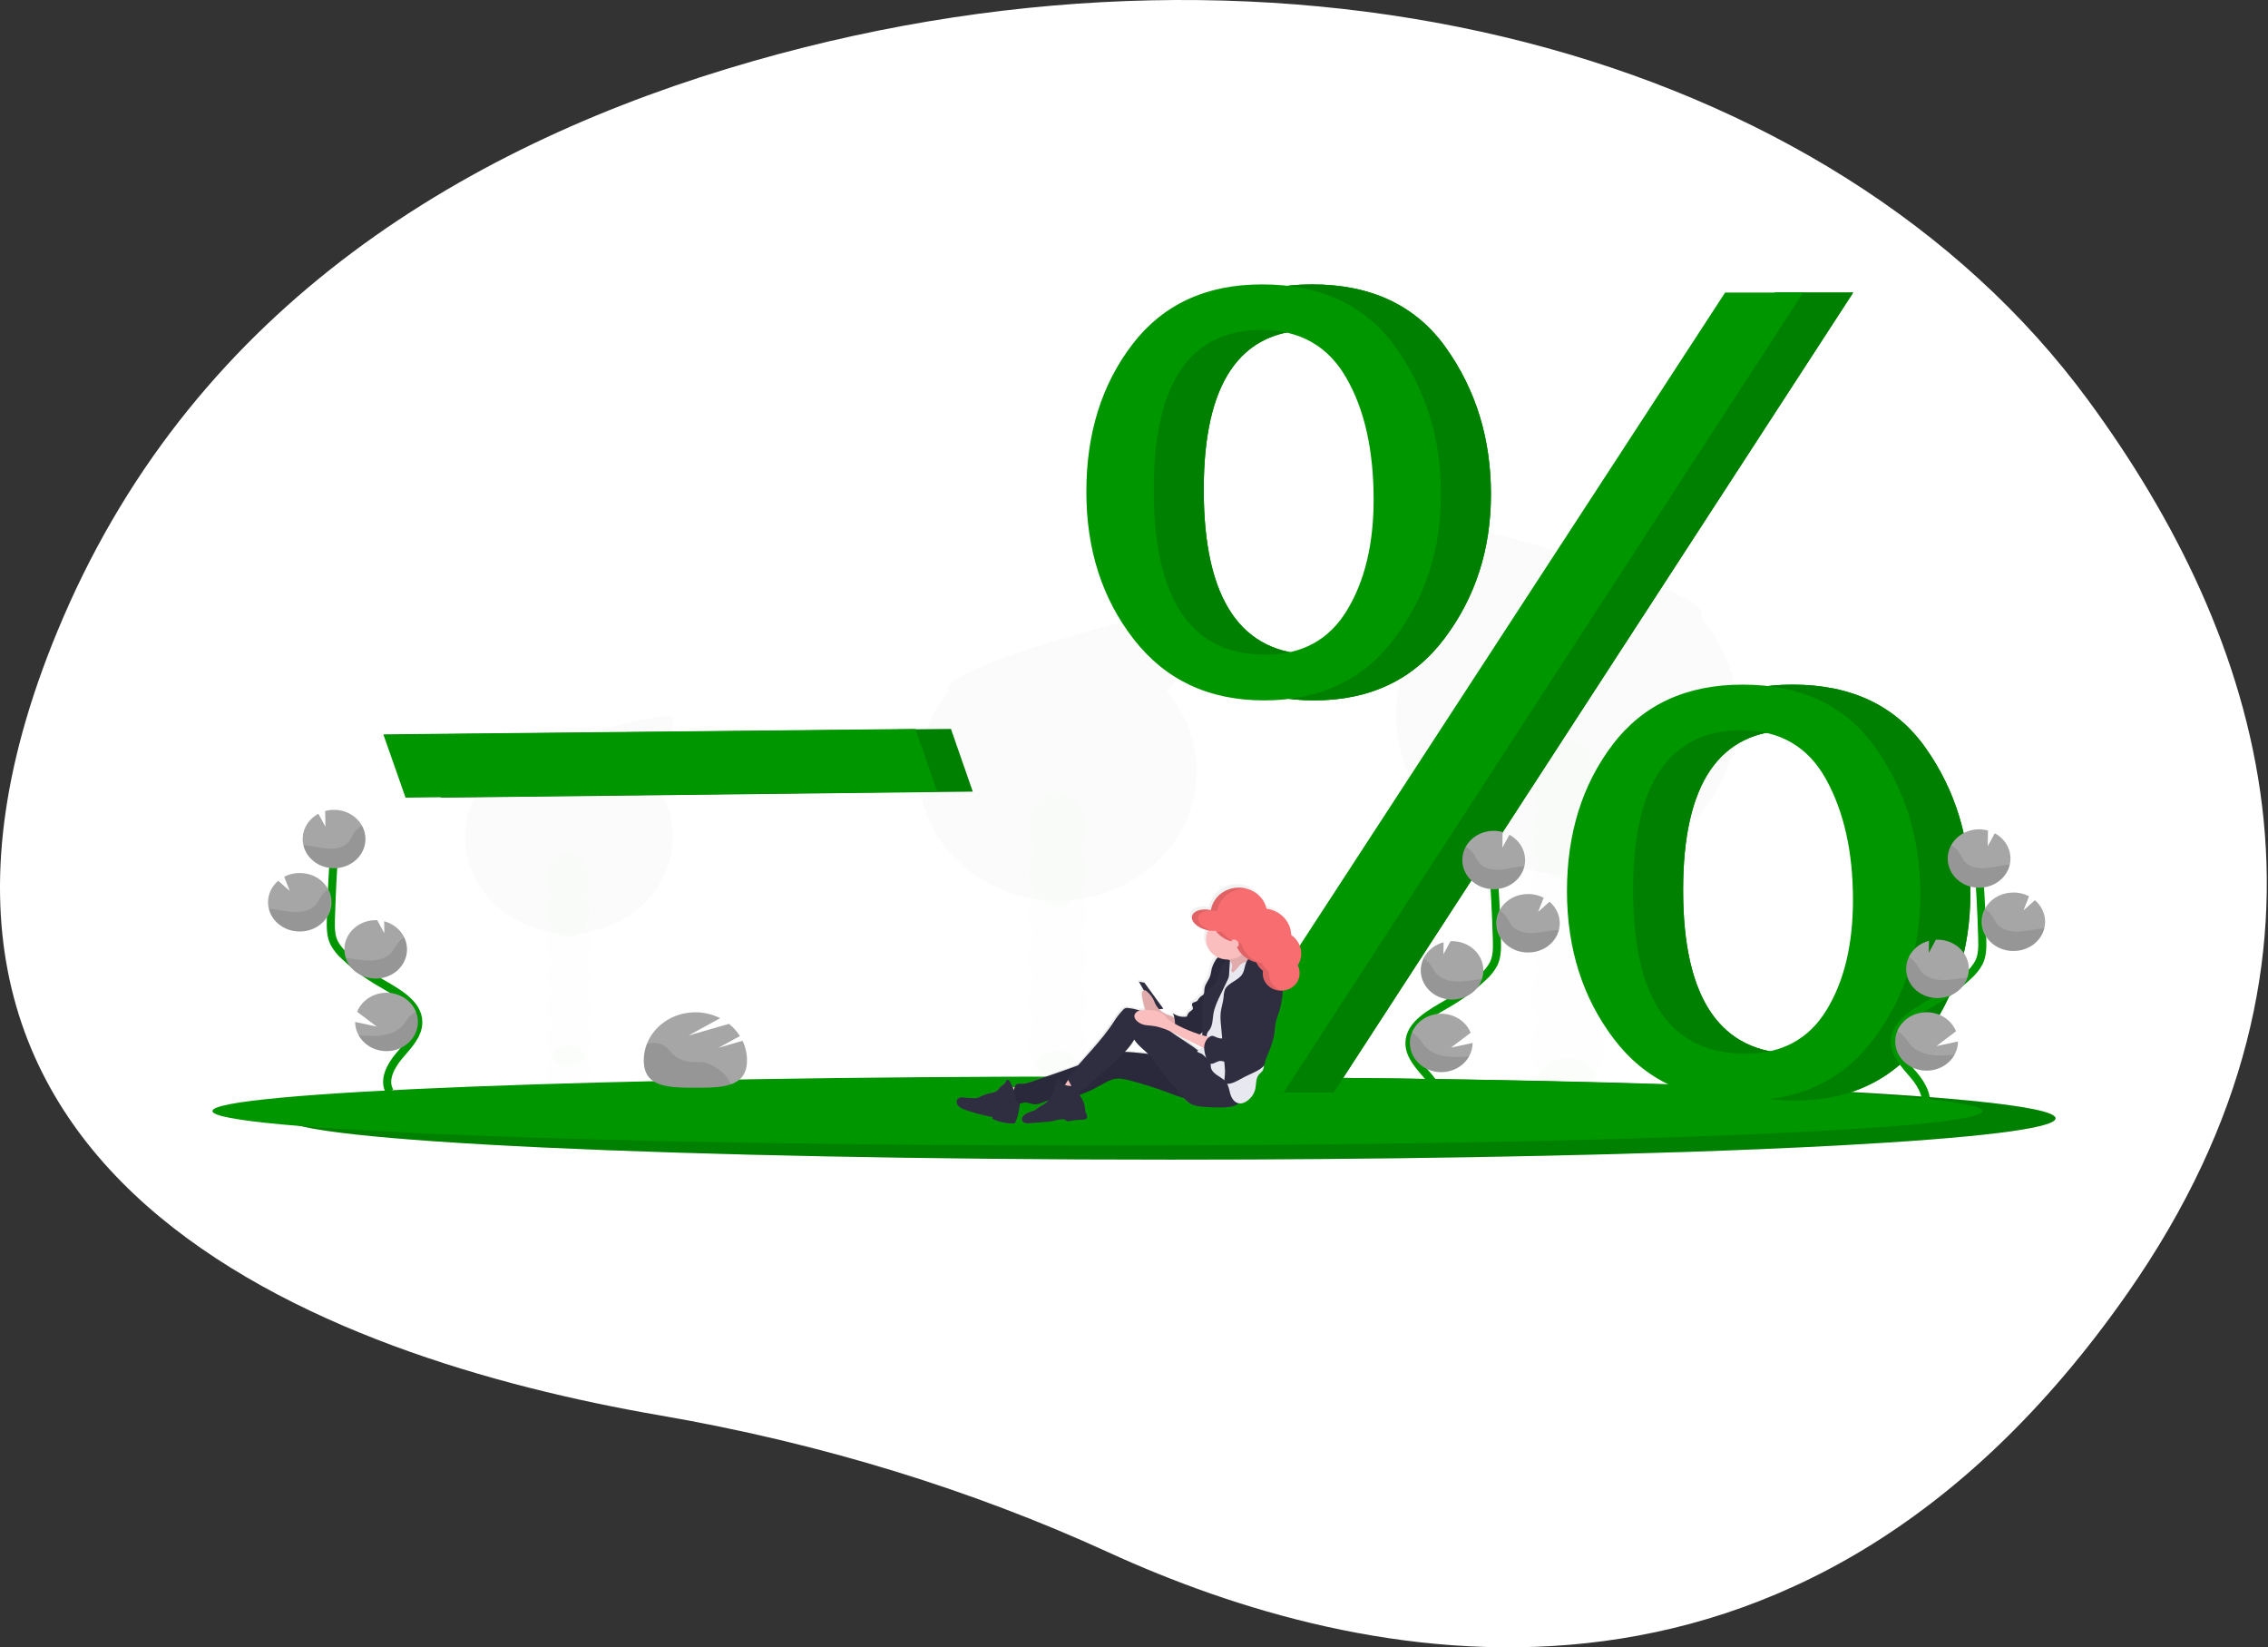 <svg width="1121" height="814" viewBox="0 0 1121 814" fill="none" xmlns="http://www.w3.org/2000/svg">
<rect x="0" y="0" width="1121" height="814" fill="#333333" stroke="none"/>
<g clip-path="url(#clip0)">
<path d="M1032.19 197.872C905.025 24.795 636.398 -45.413 372.212 30.202C232.545 70.178 97.88 150.275 31.143 305.368C-88.156 582.614 162.327 671.16 326.116 699.38C405.316 713.026 479.908 735.948 548.071 767.156C670.703 823.304 887.769 873.056 1051.46 639.177C1170.09 469.662 1116.89 313.158 1032.19 197.872Z" fill="white"/>
<g opacity="0.1">
<path opacity="0.1" d="M774.796 565.743C784.52 565.743 792.403 556.149 792.403 544.313C792.403 532.478 784.52 522.883 774.796 522.883C765.073 522.883 757.19 532.478 757.19 544.313C757.19 556.149 765.073 565.743 774.796 565.743Z" fill="#009600"/>
<path opacity="0.1" d="M788.728 452.633C791.195 448.652 792.474 444.13 792.434 439.535C792.434 427.675 784.552 418.105 774.828 418.105C765.104 418.105 757.23 427.697 757.23 439.535C757.18 444.127 758.449 448.649 760.904 452.633C758.495 456.634 757.23 461.143 757.23 465.728C757.23 470.313 758.495 474.822 760.904 478.822C758.495 482.824 757.23 487.334 757.23 491.92C757.23 496.507 758.495 501.017 760.904 505.019C758.449 509.003 757.18 513.524 757.23 518.117C757.23 529.977 765.112 539.547 774.828 539.547C784.544 539.547 792.434 529.955 792.434 518.117C792.484 513.524 791.216 509.003 788.76 505.019C791.169 501.017 792.434 496.507 792.434 491.92C792.434 487.334 791.169 482.824 788.76 478.822C791.169 474.822 792.434 470.313 792.434 465.728C792.434 461.143 791.169 456.634 788.76 452.633H788.728Z" fill="#009600"/>
<path opacity="0.1" d="M774.796 434.776C784.52 434.776 792.403 425.182 792.403 413.346C792.403 401.511 784.52 391.916 774.796 391.916C765.073 391.916 757.19 401.511 757.19 413.346C757.19 425.182 765.073 434.776 774.796 434.776Z" fill="#009600"/>
<path opacity="0.1" d="M774.796 408.58C784.52 408.58 792.403 398.985 792.403 387.15C792.403 375.315 784.52 365.72 774.796 365.72C765.073 365.72 757.19 375.315 757.19 387.15C757.19 398.985 765.073 408.58 774.796 408.58Z" fill="#009600"/>
<path opacity="0.1" d="M840.694 207.897C843.097 205.048 845.286 202.049 847.246 198.92L801.018 191.856L851.048 192.205C855.842 182.493 858.457 171.974 858.731 161.291C859.005 150.608 856.933 139.985 852.642 130.072L785.516 162.435L847.429 120.139C841.627 110.826 833.826 102.724 824.512 96.337C815.197 89.949 804.569 85.413 793.288 83.011C782.008 80.609 770.316 80.392 758.941 82.373C747.566 84.355 736.752 88.493 727.171 94.53C717.59 100.567 709.448 108.373 703.251 117.463C697.054 126.553 692.935 136.732 691.151 147.366C689.366 158.001 689.955 168.863 692.879 179.276C695.803 189.69 701.001 199.432 708.149 207.897C704.403 212.329 701.18 217.123 698.537 222.196L758.577 251.209L694.56 231.195C690.055 243.549 688.935 256.753 691.301 269.611C693.667 282.469 699.444 294.575 708.109 304.832C698.326 316.399 692.241 330.293 690.548 344.925C688.856 359.557 691.624 374.337 698.537 387.575C705.451 400.812 716.23 411.974 729.642 419.782C743.054 427.591 758.558 431.732 774.382 431.732C790.205 431.732 805.709 427.591 819.122 419.782C832.534 411.974 843.313 400.812 850.226 387.575C857.139 374.337 859.908 359.557 858.215 344.925C856.523 330.293 850.437 316.399 840.654 304.832C852.345 291.011 858.7 273.936 858.7 256.35C858.7 238.765 852.345 221.689 840.654 207.868L840.694 207.897Z" fill="#A6A6A6"/>
<path opacity="0.1" d="M690.104 256.383C690.075 273.972 696.434 291.054 708.149 304.862C698.366 316.429 692.281 330.323 690.588 344.955C688.896 359.587 691.664 374.366 698.577 387.604C705.491 400.842 716.27 412.003 729.682 419.812C743.094 427.62 758.598 431.762 774.422 431.762C790.245 431.762 805.749 427.62 819.162 419.812C832.574 412.003 843.353 400.842 850.266 387.604C857.179 374.366 859.948 359.587 858.255 344.955C856.563 330.323 850.477 316.429 840.694 304.862C851.996 291.519 690.104 247.577 690.104 256.383Z" fill="#000102"/>
</g>
<g opacity="0.1">
<path opacity="0.1" d="M280.991 542.823C286.907 542.823 291.703 536.982 291.703 529.777C291.703 522.572 286.907 516.731 280.991 516.731C275.075 516.731 270.279 522.572 270.279 529.777C270.279 536.982 275.075 542.823 280.991 542.823Z" fill="#009600"/>
<path opacity="0.1" d="M289.511 473.967C291.007 471.541 291.78 468.788 291.751 465.991C291.751 458.786 286.969 452.945 281.031 452.945C275.093 452.945 270.319 458.786 270.319 465.991C270.288 468.787 271.058 471.54 272.551 473.967C271.088 476.404 270.32 479.148 270.32 481.939C270.32 484.73 271.088 487.475 272.551 489.912C271.088 492.348 270.32 495.093 270.32 497.884C270.32 500.675 271.088 503.419 272.551 505.856C271.057 508.28 270.287 511.031 270.319 513.825C270.319 521.037 275.101 526.878 281.031 526.878C286.961 526.878 291.751 521.037 291.751 513.825C291.781 511.03 291.008 508.279 289.511 505.856C290.979 503.421 291.749 500.676 291.749 497.884C291.749 495.092 290.979 492.347 289.511 489.912C290.979 487.476 291.749 484.731 291.749 481.939C291.749 479.148 290.979 476.402 289.511 473.967Z" fill="#009600"/>
<path opacity="0.1" d="M280.991 463.093C286.907 463.093 291.703 457.252 291.703 450.046C291.703 442.841 286.907 437 280.991 437C275.075 437 270.279 442.841 270.279 450.046C270.279 457.252 275.075 463.093 280.991 463.093Z" fill="#009600"/>
<path opacity="0.1" d="M280.991 447.148C286.907 447.148 291.703 441.307 291.703 434.102C291.703 426.896 286.907 421.055 280.991 421.055C275.075 421.055 270.279 426.896 270.279 434.102C270.279 441.307 275.075 447.148 280.991 447.148Z" fill="#009600"/>
<path opacity="0.1" d="M240.893 324.973C239.43 323.24 238.098 321.414 236.908 319.51L265.067 315.21L234.612 315.425C231.697 309.516 230.106 303.116 229.938 296.617C229.769 290.117 231.026 283.654 233.632 277.621L274.464 297.346L236.788 271.55C240.322 265.884 245.071 260.956 250.741 257.071C256.41 253.186 262.879 250.427 269.744 248.967C276.609 247.507 283.724 247.377 290.646 248.583C297.567 249.79 304.148 252.309 309.978 255.983C315.808 259.657 320.763 264.407 324.534 269.938C328.306 275.469 330.813 281.663 331.9 288.134C332.987 294.605 332.631 301.215 330.853 307.553C329.076 313.89 325.915 319.82 321.568 324.973C323.848 327.667 325.81 330.582 327.418 333.668L290.866 351.339L329.841 339.175C332.578 346.699 333.255 354.738 331.81 362.566C330.366 370.394 326.846 377.763 321.568 384.007C327.522 391.049 331.226 399.506 332.256 408.414C333.286 417.321 331.601 426.318 327.392 434.376C323.184 442.434 316.622 449.228 308.457 453.981C300.293 458.735 290.855 461.256 281.222 461.256C271.59 461.256 262.152 458.735 253.987 453.981C245.823 449.228 239.261 442.434 235.052 434.376C230.844 426.318 229.158 417.321 230.188 408.414C231.218 399.506 234.922 391.049 240.877 384.007C233.761 375.591 229.893 365.196 229.893 354.49C229.893 343.784 233.761 333.388 240.877 324.973H240.893Z" fill="#A6A6A6"/>
<path opacity="0.1" d="M332.551 354.49C332.568 365.198 328.698 375.599 321.568 384.007C327.522 391.049 331.226 399.506 332.256 408.414C333.286 417.321 331.601 426.318 327.392 434.376C323.184 442.434 316.622 449.228 308.457 453.981C300.293 458.735 290.855 461.256 281.222 461.256C271.59 461.256 262.152 458.735 253.987 453.981C245.823 449.228 239.261 442.434 235.052 434.376C230.844 426.318 229.158 417.321 230.188 408.414C231.218 399.506 234.922 391.049 240.877 384.007C233.999 375.92 332.551 349.13 332.551 354.49Z" fill="#000102"/>
</g>
<g opacity="0.1">
<path opacity="0.1" d="M522.49 554.179C530.409 554.179 536.828 546.364 536.828 536.722C536.828 527.081 530.409 519.266 522.49 519.266C514.571 519.266 508.151 527.081 508.151 536.722C508.151 546.364 514.571 554.179 522.49 554.179Z" fill="#009600"/>
<path opacity="0.1" d="M533.839 462.033C535.838 458.785 536.869 455.1 536.828 451.358C536.828 441.722 530.452 433.902 522.482 433.902C514.512 433.902 508.135 441.722 508.135 451.358C508.093 455.101 509.128 458.787 511.132 462.033C509.168 465.292 508.136 468.966 508.136 472.703C508.136 476.44 509.168 480.114 511.132 483.374C509.168 486.632 508.136 490.305 508.136 494.04C508.136 497.776 509.168 501.449 511.132 504.707C509.128 507.953 508.093 511.639 508.135 515.381C508.135 525.018 514.559 532.838 522.482 532.838C530.404 532.838 536.828 525.018 536.828 515.381C536.869 511.64 535.838 507.955 533.839 504.707C535.8 501.448 536.829 497.775 536.829 494.04C536.829 490.306 535.8 486.633 533.839 483.374C535.8 480.113 536.829 476.439 536.829 472.703C536.829 468.967 535.8 465.294 533.839 462.033Z" fill="#009600"/>
<path opacity="0.1" d="M522.49 447.482C530.409 447.482 536.828 439.666 536.828 430.025C536.828 420.384 530.409 412.568 522.49 412.568C514.571 412.568 508.151 420.384 508.151 430.025C508.151 439.666 514.571 447.482 522.49 447.482Z" fill="#009600"/>
<path opacity="0.1" d="M522.49 426.141C530.409 426.141 536.828 418.325 536.828 408.684C536.828 399.043 530.409 391.227 522.49 391.227C514.571 391.227 508.151 399.043 508.151 408.684C508.151 418.325 514.571 426.141 522.49 426.141Z" fill="#009600"/>
<path opacity="0.1" d="M468.842 262.655C466.882 260.336 465.098 257.894 463.502 255.346L501.177 249.593L460.433 249.875C456.524 241.964 454.391 233.395 454.165 224.691C453.939 215.987 455.624 207.331 459.118 199.254L513.794 225.628L463.367 191.159C468.078 183.545 474.427 176.916 482.017 171.686C489.608 166.457 498.276 162.74 507.481 160.767C516.686 158.794 526.229 158.608 535.515 160.22C544.801 161.832 553.629 165.208 561.449 170.137C569.268 175.066 575.91 181.442 580.961 188.866C586.011 196.29 589.361 204.603 590.801 213.286C592.241 221.968 591.74 230.834 589.329 239.328C586.919 247.823 582.65 255.764 576.791 262.655C579.842 266.266 582.466 270.173 584.618 274.307L535.713 297.939L587.862 281.631C591.525 291.698 592.431 302.456 590.498 312.931C588.565 323.405 583.854 333.267 576.791 341.622C584.76 351.045 589.716 362.363 591.095 374.282C592.473 386.202 590.217 398.241 584.585 409.025C578.953 419.808 570.172 428.9 559.246 435.261C548.321 441.622 535.691 444.995 522.801 444.995C509.911 444.995 497.281 441.622 486.355 435.261C475.429 428.9 466.648 419.808 461.016 409.025C455.384 398.241 453.129 386.202 454.507 374.282C455.885 362.363 460.842 351.045 468.81 341.622C459.289 330.36 454.114 316.449 454.114 302.123C454.114 287.797 459.289 273.887 468.81 262.625L468.842 262.655Z" fill="#A6A6A6"/>
<path opacity="0.1" d="M591.488 302.157C591.512 316.485 586.333 330.402 576.791 341.651C584.76 351.074 589.716 362.392 591.095 374.312C592.473 386.231 590.217 398.271 584.585 409.054C578.953 419.838 570.172 428.929 559.246 435.29C548.321 441.651 535.691 445.025 522.801 445.025C509.911 445.025 497.281 441.651 486.355 435.29C475.429 428.929 466.648 419.838 461.016 409.054C455.384 398.271 453.129 386.231 454.507 374.312C455.885 362.392 460.842 351.074 468.81 341.651C459.605 330.784 591.488 294.981 591.488 302.157Z" fill="#000102"/>
</g>
<path d="M1016 552.608C1016 557.7 975.973 562.355 909.796 565.951C897.761 566.595 884.865 567.211 871.188 567.789C859.371 568.283 846.985 568.75 834.031 569.19C821.481 569.605 808.449 569.99 794.937 570.346C752.264 571.48 705.088 572.296 654.971 572.703C642.809 572.807 630.484 572.886 617.997 572.941C604.99 572.995 591.834 573.02 578.529 573.015C336.918 573.015 141.065 563.89 141.065 552.63C141.065 541.37 336.918 532.245 578.529 532.245C682.548 532.245 778.072 533.943 853.152 536.76L861.361 537.071H861.409C955.984 540.799 1016 546.411 1016 552.608Z" fill="#009600"/>
<path opacity="0.15" d="M1016 552.608C1016 557.7 975.973 562.355 909.796 565.951C897.761 566.595 884.865 567.211 871.188 567.789C859.371 568.283 846.985 568.75 834.031 569.19C821.481 569.605 808.449 569.99 794.937 570.346C752.264 571.48 705.088 572.296 654.971 572.703C642.809 572.807 630.484 572.886 617.997 572.941C604.99 572.995 591.834 573.02 578.529 573.015C336.918 573.015 141.065 563.89 141.065 552.63C141.065 541.37 336.918 532.245 578.529 532.245C682.548 532.245 778.072 533.943 853.152 536.76L861.361 537.071H861.409C955.984 540.799 1016 546.411 1016 552.608Z" fill="#000102"/>
<path d="M979.935 549.02C979.935 553.275 939.908 557.174 873.731 560.139C861.704 560.68 848.8 561.192 835.131 561.673C823.308 562.089 810.923 562.479 797.974 562.845C785.423 563.191 772.392 563.514 758.88 563.816C716.199 564.765 669.023 565.447 618.906 565.788C606.754 565.872 594.429 565.936 581.932 565.98C568.925 566.025 555.771 566.047 542.471 566.047C300.861 566.047 105 558.419 105 548.998C105 539.576 300.861 531.949 542.471 531.949C646.483 531.949 742.007 533.365 817.086 535.722L825.296 535.981H825.351C919.958 539.146 979.935 543.809 979.935 549.02Z" fill="#009600"/>
<path d="M217.986 394.148L207.003 362.874L470.022 360.198L480.797 391.16L217.986 394.148Z" fill="#009600"/>
<path opacity="0.15" d="M217.986 394.148L207.003 362.874L470.022 360.198L480.797 391.16L217.986 394.148Z" fill="#000102"/>
<path d="M200.452 394.148L189.469 362.874L452.487 360.198L463.263 391.16L200.452 394.148Z" fill="#009600"/>
<path d="M649.456 346.091C622.262 346.091 600.83 336.052 585.16 315.974C569.49 295.895 561.656 271.572 561.656 243.004C561.656 214.242 569.233 189.968 584.387 170.182C599.541 150.395 620.917 140.511 648.516 140.531C677.782 140.531 699.833 150.956 714.669 171.805C729.504 192.654 736.924 216.785 736.93 244.197C736.93 271.411 729.252 295.201 713.896 315.566C698.54 335.931 677.06 346.106 649.456 346.091ZM650.253 323.505C668.144 323.505 681.515 316.253 690.367 301.749C699.22 287.245 703.646 268.96 703.646 246.895C703.646 222.335 699.116 202.224 690.056 186.564C680.997 170.903 667.102 163.07 648.372 163.065C612.772 163.065 594.971 189.366 594.971 241.966C594.971 296.33 613.393 323.51 650.237 323.505H650.253ZM659.212 539.799H619.878L877.381 144.556H915.973L659.212 539.799ZM887.017 543.853C859.414 543.853 837.894 533.723 822.458 513.462C807.023 493.2 799.273 468.874 799.209 440.484C799.209 411.916 806.733 387.738 821.781 367.951C836.829 348.164 858.258 338.281 886.069 338.301C915.128 338.301 937.025 348.725 951.76 369.575C966.494 390.424 973.864 414.552 973.869 441.959C973.869 468.996 966.242 492.741 950.987 513.195C935.732 533.649 914.403 543.868 887.001 543.853H887.017ZM887.48 520.689C905.285 520.689 918.585 513.56 927.379 499.303C936.173 485.046 940.57 466.836 940.57 444.672C940.57 420.952 936.119 401.059 927.219 384.993C918.319 368.927 904.454 360.882 885.623 360.857C849.815 360.857 831.911 387.157 831.911 439.758C831.9 493.717 850.418 520.694 887.464 520.689H887.48Z" fill="#009600"/>
<path d="M649.456 346.091C622.262 346.091 600.83 336.052 585.16 315.974C569.49 295.895 561.656 271.572 561.656 243.004C561.656 214.242 569.233 189.968 584.387 170.182C599.541 150.395 620.917 140.511 648.516 140.531C677.782 140.531 699.833 150.956 714.669 171.805C729.504 192.654 736.924 216.785 736.93 244.197C736.93 271.411 729.252 295.201 713.896 315.566C698.54 335.931 677.06 346.106 649.456 346.091ZM650.253 323.505C668.144 323.505 681.515 316.253 690.367 301.749C699.22 287.245 703.646 268.96 703.646 246.895C703.646 222.335 699.116 202.224 690.056 186.564C680.997 170.903 667.102 163.07 648.372 163.065C612.772 163.065 594.971 189.366 594.971 241.966C594.971 296.33 613.393 323.51 650.237 323.505H650.253ZM659.212 539.799H619.878L877.381 144.556H915.973L659.212 539.799ZM887.017 543.853C859.414 543.853 837.894 533.723 822.458 513.462C807.023 493.2 799.273 468.874 799.209 440.484C799.209 411.916 806.733 387.738 821.781 367.951C836.829 348.164 858.258 338.281 886.069 338.301C915.128 338.301 937.025 348.725 951.76 369.575C966.494 390.424 973.864 414.552 973.869 441.959C973.869 468.996 966.242 492.741 950.987 513.195C935.732 533.649 914.403 543.868 887.001 543.853H887.017ZM887.48 520.689C905.285 520.689 918.585 513.56 927.379 499.303C936.173 485.046 940.57 466.836 940.57 444.672C940.57 420.952 936.119 401.059 927.219 384.993C918.319 368.927 904.454 360.882 885.623 360.857C849.815 360.857 831.911 387.157 831.911 439.758C831.9 493.717 850.418 520.694 887.464 520.689H887.48Z" fill="#009600"/>
<path opacity="0.15" d="M649.456 346.091C622.262 346.091 600.83 336.052 585.16 315.974C569.49 295.895 561.656 271.572 561.656 243.004C561.656 214.242 569.233 189.968 584.387 170.182C599.541 150.395 620.917 140.511 648.516 140.531C677.782 140.531 699.833 150.956 714.669 171.805C729.504 192.654 736.924 216.785 736.93 244.197C736.93 271.411 729.252 295.201 713.896 315.566C698.54 335.931 677.06 346.106 649.456 346.091ZM650.253 323.505C668.144 323.505 681.515 316.253 690.367 301.749C699.22 287.245 703.646 268.96 703.646 246.895C703.646 222.335 699.116 202.224 690.056 186.564C680.997 170.903 667.102 163.07 648.372 163.065C612.772 163.065 594.971 189.366 594.971 241.966C594.971 296.33 613.393 323.51 650.237 323.505H650.253ZM659.212 539.799H619.878L877.381 144.556H915.973L659.212 539.799ZM887.017 543.853C859.414 543.853 837.894 533.723 822.458 513.462C807.023 493.2 799.273 468.874 799.209 440.484C799.209 411.916 806.733 387.738 821.781 367.951C836.829 348.164 858.258 338.281 886.069 338.301C915.128 338.301 937.025 348.725 951.76 369.575C966.494 390.424 973.864 414.552 973.869 441.959C973.869 468.996 966.242 492.741 950.987 513.195C935.732 533.649 914.403 543.868 887.001 543.853H887.017ZM887.48 520.689C905.285 520.689 918.585 513.56 927.379 499.303C936.173 485.046 940.57 466.836 940.57 444.672C940.57 420.952 936.119 401.059 927.219 384.993C918.319 368.927 904.454 360.882 885.623 360.857C849.815 360.857 831.911 387.157 831.911 439.758C831.9 493.717 850.418 520.694 887.464 520.689H887.48Z" fill="#000102"/>
<path d="M624.748 346.091C597.554 346.091 576.122 336.052 560.452 315.974C544.783 295.895 536.948 271.572 536.948 243.004C536.948 214.242 544.525 189.968 559.679 170.182C574.833 150.395 596.209 140.511 623.808 140.531C653.074 140.531 675.126 150.956 689.961 171.805C704.796 192.654 712.216 216.785 712.222 244.197C712.222 271.411 704.544 295.201 689.188 315.566C673.832 335.931 652.352 346.106 624.748 346.091ZM625.545 323.505C643.436 323.505 656.807 316.253 665.66 301.749C674.512 287.245 678.938 268.96 678.938 246.895C678.938 222.335 674.408 202.224 665.349 186.564C656.289 170.903 642.394 163.07 623.664 163.065C588.064 163.065 570.264 189.366 570.264 241.966C570.264 296.33 588.685 323.51 625.529 323.505H625.545ZM634.504 539.799H595.171L852.674 144.556H891.266L634.504 539.799ZM862.31 543.853C834.706 543.853 813.186 533.723 797.751 513.462C782.315 493.2 774.565 468.874 774.501 440.484C774.501 411.916 782.025 387.738 797.073 367.951C812.121 348.164 833.55 338.281 861.361 338.301C890.421 338.301 912.318 348.725 927.052 369.575C941.786 390.424 949.156 414.552 949.161 441.959C949.161 468.996 941.534 492.741 926.279 513.195C911.024 533.649 889.695 543.868 862.294 543.853H862.31ZM862.772 520.689C880.577 520.689 893.877 513.56 902.671 499.303C911.465 485.046 915.862 466.836 915.862 444.672C915.862 420.952 911.412 401.059 902.512 384.993C893.611 368.927 879.741 360.882 860.899 360.857C825.091 360.857 807.187 387.157 807.187 439.758C807.187 493.717 825.71 520.694 862.756 520.689H862.772Z" fill="#009600"/>
<path d="M710.795 549.717C714.079 544.054 710.349 537.115 706.061 532.06C701.773 527.005 696.544 521.756 696.656 515.315C696.815 506.071 707.368 500.608 715.784 495.701C722.044 492.064 727.818 487.749 732.984 482.847C735.148 480.959 736.937 478.731 738.269 476.265C740.014 472.648 739.958 468.533 739.863 464.575C739.496 451.371 738.795 438.186 737.758 425.021" stroke="#009600" stroke-width="4" stroke-miterlimit="10"/>
<path d="M753.795 424.295C753.675 421.879 752.903 419.531 751.55 417.466C750.198 415.401 748.308 413.686 746.055 412.479L742.58 418.869L742.684 411.13C741.026 410.679 739.3 410.487 737.575 410.559C734.511 410.693 731.558 411.668 729.09 413.363C726.622 415.057 724.75 417.394 723.71 420.078C722.67 422.762 722.509 425.672 723.247 428.441C723.986 431.21 725.591 433.713 727.859 435.634C730.127 437.555 732.957 438.807 735.99 439.232C739.023 439.657 742.124 439.236 744.9 438.023C747.676 436.809 750.003 434.857 751.586 432.413C753.169 429.97 753.938 427.145 753.795 424.295Z" fill="#A6A6A6"/>
<path d="M726.138 521.949C724.51 524.89 721.845 527.221 718.589 528.551C715.333 529.882 711.685 530.13 708.255 529.256C704.825 528.381 701.823 526.436 699.752 523.748C697.681 521.059 696.667 517.79 696.88 514.488C697.093 511.186 698.52 508.053 700.922 505.614C703.323 503.175 706.554 501.578 710.071 501.091C713.589 500.604 717.18 501.256 720.241 502.939C723.303 504.622 725.649 507.233 726.887 510.333L717.195 517.665L727.875 515.352C727.871 517.648 727.275 519.911 726.138 521.949Z" fill="#A6A6A6"/>
<path d="M718.478 493.922C716.444 494.011 714.41 493.726 712.494 493.083C710.577 492.441 708.816 491.454 707.31 490.178C705.804 488.903 704.582 487.364 703.716 485.65C702.849 483.935 702.354 482.079 702.259 480.186C702.138 477.927 702.597 475.673 703.598 473.611C704.524 471.684 705.894 469.969 707.61 468.588C709.325 467.206 711.346 466.19 713.529 465.613L713.441 471.543L716.956 465.079C721.065 464.9 725.083 466.247 728.125 468.823C731.166 471.399 732.983 474.993 733.176 478.815C733.368 482.637 731.92 486.373 729.15 489.202C726.381 492.031 722.516 493.721 718.407 493.9L718.478 493.922Z" fill="#A6A6A6"/>
<path d="M756.13 470.624C754.071 470.751 752.006 470.495 750.054 469.871C748.103 469.247 746.305 468.267 744.766 466.989C743.227 465.711 741.978 464.16 741.091 462.427C740.204 460.695 739.697 458.815 739.601 456.898C739.504 454.981 739.82 453.065 740.529 451.263C741.238 449.461 742.326 447.808 743.73 446.402C745.134 444.996 746.826 443.864 748.706 443.073C750.586 442.283 752.617 441.848 754.679 441.796C757.578 441.665 760.457 442.3 762.984 443.627L760.242 450.61L765.885 445.576C768.914 448.144 770.723 451.725 770.915 455.532C770.985 456.867 770.851 458.205 770.516 459.505C769.745 462.561 767.923 465.3 765.327 467.307C762.731 469.313 759.502 470.478 756.13 470.624Z" fill="#A6A6A6"/>
<path opacity="0.1" d="M751.706 428.142C748.128 428.505 744.653 429.543 741.058 429.75C737.464 429.958 733.518 429.157 731.247 426.556C730.019 425.162 729.414 423.39 728.378 421.863C727.399 420.442 726.057 419.268 724.472 418.446C723.476 420.275 722.911 422.279 722.814 424.327C722.717 426.374 723.09 428.418 723.908 430.321C724.727 432.224 725.972 433.942 727.56 435.363C729.149 436.783 731.045 437.872 733.122 438.558C735.199 439.243 737.409 439.509 739.605 439.338C741.801 439.167 743.932 438.562 745.857 437.565C747.783 436.567 749.457 435.2 750.769 433.553C752.082 431.907 753.001 430.019 753.468 428.016C752.878 428.046 752.296 428.083 751.706 428.142Z" fill="#000102"/>
<path opacity="0.1" d="M756.13 470.624C753.457 470.737 750.798 470.206 748.411 469.082C746.024 467.959 743.99 466.28 742.505 464.21C741.021 462.139 740.137 459.748 739.939 457.266C739.742 454.784 740.237 452.297 741.377 450.046C742.606 450.821 743.664 451.807 744.493 452.952C745.601 454.501 746.271 456.295 747.57 457.718C749.961 460.365 754.113 461.225 757.851 461.069C761.589 460.913 765.208 459.92 768.938 459.586C769.456 459.542 769.982 459.512 770.532 459.497C769.762 462.558 767.938 465.3 765.338 467.308C762.739 469.317 759.506 470.481 756.13 470.624Z" fill="#000102"/>
<path opacity="0.1" d="M718.478 493.922C716.444 494.011 714.41 493.726 712.494 493.083C710.577 492.441 708.816 491.454 707.31 490.178C705.804 488.903 704.582 487.364 703.716 485.65C702.849 483.935 702.354 482.079 702.259 480.186C702.138 477.927 702.597 475.673 703.598 473.611C704.877 474.404 705.987 475.409 706.874 476.576C708.077 478.155 708.834 479.979 710.245 481.439C712.859 484.145 717.259 485.101 721.22 485.012C725.181 484.923 728.76 484.063 732.578 483.789C731.632 486.62 729.77 489.112 727.248 490.925C724.725 492.738 721.663 493.784 718.478 493.922Z" fill="#000102"/>
<path opacity="0.1" d="M726.138 521.949C724.333 525.248 721.234 527.775 717.481 529.008C713.729 530.241 709.611 530.086 705.978 528.574C702.346 527.062 699.477 524.309 697.966 520.885C696.455 517.461 696.417 513.627 697.859 510.178C699.136 510.959 700.283 511.911 701.263 513.002C702.737 514.677 703.71 516.575 705.415 518.132C708.603 521.022 713.704 522.216 718.263 522.327C720.894 522.347 723.523 522.221 726.138 521.949Z" fill="#000102"/>
<path d="M950.7 548.976C953.983 543.312 950.253 536.374 945.965 531.319C941.677 526.263 936.449 521.015 936.56 514.573C936.72 505.33 947.272 499.867 955.689 494.96C961.949 491.323 967.722 487.008 972.889 482.106C975.052 480.218 976.841 477.989 978.173 475.524C979.919 471.906 979.863 467.792 979.767 463.834C979.401 450.629 978.699 437.445 977.663 424.28" stroke="#009600" stroke-width="4" stroke-miterlimit="10"/>
<path d="M993.699 423.554C993.579 421.138 992.808 418.79 991.455 416.725C990.103 414.66 988.213 412.945 985.96 411.738L982.485 418.127L982.589 410.389C980.931 409.938 979.205 409.745 977.48 409.818C974.416 409.951 971.463 410.927 968.995 412.621C966.527 414.316 964.655 416.653 963.615 419.336C962.575 422.02 962.414 424.931 963.152 427.7C963.891 430.469 965.495 432.972 967.764 434.893C970.032 436.814 972.861 438.066 975.895 438.491C978.928 438.916 982.029 438.495 984.805 437.282C987.581 436.068 989.907 434.116 991.491 431.672C993.074 429.229 993.842 426.403 993.699 423.554Z" fill="#A6A6A6"/>
<path d="M966.042 521.208C964.415 524.149 961.75 526.48 958.494 527.81C955.238 529.14 951.589 529.389 948.159 528.515C944.73 527.64 941.728 525.695 939.657 523.006C937.586 520.318 936.571 517.048 936.784 513.747C936.997 510.445 938.424 507.312 940.826 504.873C943.228 502.434 946.459 500.837 949.976 500.35C953.494 499.863 957.084 500.515 960.146 502.198C963.207 503.881 965.554 506.491 966.792 509.592L957.1 516.923L967.78 514.611C967.776 516.907 967.18 519.169 966.042 521.208Z" fill="#A6A6A6"/>
<path d="M958.383 493.181C956.348 493.269 954.315 492.984 952.398 492.342C950.482 491.7 948.72 490.713 947.214 489.437C945.708 488.162 944.487 486.623 943.62 484.908C942.754 483.194 942.259 481.337 942.164 479.445C942.043 477.185 942.502 474.932 943.503 472.87C944.429 470.943 945.798 469.228 947.514 467.846C949.23 466.464 951.25 465.449 953.434 464.872L953.346 470.802L956.861 464.338H956.901C958.935 464.249 960.969 464.534 962.885 465.177C964.801 465.819 966.563 466.806 968.069 468.082C969.575 469.357 970.796 470.896 971.663 472.61C972.53 474.325 973.025 476.181 973.12 478.074C973.215 479.966 972.909 481.857 972.218 483.639C971.528 485.422 970.466 487.06 969.095 488.461C967.723 489.861 966.069 490.997 964.225 491.803C962.382 492.609 960.386 493.07 958.351 493.158L958.383 493.181Z" fill="#A6A6A6"/>
<path d="M996.035 469.883C993.976 470.01 991.91 469.754 989.959 469.13C988.008 468.505 986.21 467.526 984.671 466.247C983.132 464.969 981.882 463.419 980.995 461.686C980.108 459.953 979.602 458.073 979.505 456.157C979.409 454.24 979.724 452.324 980.433 450.522C981.143 448.72 982.231 447.067 983.635 445.661C985.039 444.255 986.731 443.123 988.611 442.332C990.491 441.541 992.521 441.107 994.584 441.055C997.483 440.923 1000.36 441.558 1002.89 442.886L1000.15 449.868L1005.79 444.835C1008.82 447.403 1010.63 450.983 1010.82 454.79C1010.89 456.126 1010.76 457.464 1010.42 458.764C1009.65 461.82 1007.83 464.559 1005.23 466.566C1002.64 468.572 999.406 469.737 996.035 469.883Z" fill="#A6A6A6"/>
<path opacity="0.1" d="M991.611 427.401C988.032 427.764 984.557 428.802 980.963 429.009C977.368 429.217 973.423 428.416 971.151 425.814C969.924 424.421 969.318 422.649 968.282 421.122C967.304 419.701 965.962 418.527 964.377 417.705C963.381 419.533 962.816 421.538 962.719 423.586C962.621 425.633 962.994 427.676 963.813 429.579C964.631 431.482 965.876 433.201 967.465 434.622C969.054 436.042 970.95 437.131 973.027 437.816C975.103 438.502 977.313 438.768 979.509 438.597C981.705 438.425 983.837 437.821 985.762 436.823C987.687 435.826 989.362 434.458 990.674 432.812C991.986 431.165 992.906 429.278 993.372 427.275C992.783 427.304 992.201 427.341 991.611 427.401Z" fill="#000102"/>
<path opacity="0.1" d="M996.035 469.883C993.362 469.996 990.703 469.465 988.316 468.341C985.929 467.217 983.894 465.539 982.41 463.469C980.926 461.398 980.042 459.006 979.844 456.525C979.646 454.043 980.142 451.556 981.282 449.305C982.51 450.08 983.568 451.066 984.398 452.211C985.506 453.76 986.175 455.554 987.474 456.977C989.866 459.623 994.018 460.483 997.756 460.328C1001.49 460.172 1005.11 459.179 1008.84 458.845C1009.36 458.801 1009.89 458.771 1010.44 458.756C1009.67 461.816 1007.84 464.559 1005.24 466.567C1002.64 468.575 999.41 469.739 996.035 469.883Z" fill="#000102"/>
<path opacity="0.1" d="M958.383 493.181C956.348 493.269 954.315 492.984 952.398 492.342C950.482 491.7 948.72 490.713 947.214 489.437C945.708 488.162 944.487 486.623 943.62 484.908C942.754 483.194 942.259 481.337 942.164 479.445C942.043 477.185 942.502 474.932 943.503 472.87C944.781 473.662 945.892 474.667 946.778 475.835C947.982 477.414 948.739 479.237 950.15 480.698C952.764 483.403 957.164 484.359 961.125 484.271C964.966 484.196 968.665 483.322 972.482 483.047C971.536 485.879 969.675 488.371 967.152 490.184C964.63 491.997 961.568 493.043 958.383 493.181Z" fill="#000102"/>
<path opacity="0.1" d="M966.042 521.208C964.238 524.507 961.138 527.034 957.386 528.267C953.634 529.5 949.515 529.345 945.883 527.832C942.25 526.32 939.382 523.568 937.871 520.143C936.359 516.719 936.321 512.886 937.764 509.437C939.041 510.218 940.188 511.17 941.167 512.261C942.642 513.936 943.614 515.834 945.32 517.39C948.508 520.281 953.609 521.475 958.168 521.586C960.798 521.606 963.428 521.48 966.042 521.208Z" fill="#000102"/>
<path d="M192.617 539.339C189.333 533.676 193.063 526.738 197.351 521.682C201.639 516.627 206.868 511.379 206.756 504.937C206.597 495.693 196.044 490.23 187.628 485.323C181.368 481.686 175.594 477.372 170.428 472.47C168.264 470.581 166.475 468.353 165.144 465.887C163.398 462.27 163.454 458.156 163.549 454.197C163.916 440.993 164.617 427.808 165.654 414.643" stroke="#009600" stroke-width="4" stroke-miterlimit="10"/>
<path d="M149.618 413.917C149.737 411.502 150.509 409.153 151.862 407.088C153.214 405.023 155.104 403.308 157.357 402.101L160.832 408.491L160.728 400.752C162.386 400.302 164.112 400.109 165.837 400.181C168.901 400.315 171.854 401.291 174.322 402.985C176.79 404.679 178.662 407.016 179.702 409.7C180.742 412.384 180.903 415.294 180.165 418.063C179.426 420.832 177.821 423.336 175.553 425.256C173.285 427.177 170.455 428.429 167.422 428.855C164.389 429.28 161.288 428.859 158.512 427.645C155.736 426.431 153.409 424.479 151.826 422.036C150.243 419.592 149.474 416.767 149.618 413.917Z" fill="#A6A6A6"/>
<path d="M177.274 511.571C178.902 514.512 181.567 516.843 184.823 518.174C188.079 519.504 191.728 519.753 195.157 518.878C198.587 518.003 201.589 516.059 203.66 513.37C205.731 510.681 206.745 507.412 206.532 504.11C206.319 500.809 204.892 497.676 202.491 495.236C200.089 492.797 196.858 491.2 193.341 490.713C189.823 490.226 186.232 490.879 183.171 492.562C180.109 494.244 177.763 496.855 176.525 499.956L186.217 507.287L175.537 504.974C175.541 507.271 176.137 509.533 177.274 511.571Z" fill="#A6A6A6"/>
<path d="M184.934 483.544C186.968 483.633 189.002 483.348 190.918 482.706C192.835 482.063 194.596 481.076 196.102 479.801C197.609 478.525 198.83 476.986 199.696 475.272C200.563 473.557 201.058 471.701 201.153 469.808C201.274 467.549 200.815 465.295 199.814 463.233C198.888 461.306 197.518 459.592 195.803 458.21C194.087 456.828 192.066 455.813 189.883 455.235L189.971 461.165L186.456 454.701C182.347 454.523 178.329 455.869 175.288 458.445C172.246 461.021 170.429 464.615 170.237 468.437C170.044 472.259 171.492 475.995 174.262 478.824C177.032 481.653 180.896 483.343 185.005 483.522L184.934 483.544Z" fill="#A6A6A6"/>
<path d="M147.282 460.246C149.341 460.373 151.407 460.117 153.358 459.493C155.309 458.869 157.107 457.889 158.646 456.611C160.185 455.333 161.435 453.782 162.322 452.05C163.209 450.317 163.715 448.437 163.812 446.52C163.908 444.603 163.592 442.688 162.883 440.885C162.174 439.083 161.086 437.431 159.682 436.025C158.278 434.618 156.586 433.487 154.706 432.696C152.826 431.905 150.795 431.471 148.733 431.418C145.847 431.294 142.983 431.929 140.468 433.249L143.209 440.232L137.527 435.221C134.504 437.783 132.695 441.355 132.497 445.154C132.427 446.489 132.561 447.827 132.896 449.127C133.667 452.184 135.489 454.923 138.085 456.929C140.681 458.936 143.91 460.1 147.282 460.246Z" fill="#A6A6A6"/>
<path opacity="0.1" d="M151.706 417.764C155.284 418.127 158.759 419.165 162.354 419.373C165.949 419.58 169.894 418.78 172.165 416.178C173.393 414.784 173.999 413.013 175.035 411.486C176.013 410.064 177.355 408.89 178.94 408.068C179.936 409.897 180.501 411.902 180.598 413.949C180.695 415.997 180.322 418.04 179.504 419.943C178.685 421.846 177.44 423.565 175.852 424.985C174.263 426.405 172.367 427.495 170.29 428.18C168.213 428.865 166.003 429.131 163.807 428.96C161.611 428.789 159.48 428.184 157.555 427.187C155.63 426.19 153.955 424.822 152.643 423.176C151.331 421.529 150.411 419.641 149.944 417.638C150.534 417.668 151.116 417.705 151.706 417.764Z" fill="#000102"/>
<path opacity="0.1" d="M147.282 460.246C149.955 460.359 152.614 459.828 155.001 458.705C157.388 457.581 159.422 455.902 160.907 453.832C162.391 451.762 163.275 449.37 163.473 446.888C163.67 444.407 163.175 441.92 162.035 439.669C160.806 440.443 159.748 441.43 158.919 442.574C157.811 444.124 157.141 445.917 155.842 447.341C153.451 449.987 149.299 450.847 145.561 450.691C141.823 450.536 138.204 449.542 134.474 449.209C133.956 449.164 133.43 449.135 132.88 449.12C133.651 452.18 135.474 454.922 138.074 456.931C140.673 458.939 143.906 460.103 147.282 460.246Z" fill="#000102"/>
<path opacity="0.1" d="M184.934 483.544C186.968 483.633 189.002 483.348 190.918 482.706C192.835 482.063 194.596 481.076 196.102 479.801C197.609 478.525 198.83 476.986 199.696 475.272C200.563 473.557 201.058 471.701 201.153 469.808C201.274 467.549 200.815 465.295 199.814 463.233C198.535 464.026 197.425 465.031 196.538 466.198C195.335 467.777 194.578 469.601 193.167 471.061C190.553 473.767 186.153 474.723 182.192 474.634C178.35 474.56 174.652 473.685 170.834 473.411C171.781 476.243 173.642 478.734 176.164 480.547C178.687 482.36 181.749 483.407 184.934 483.544Z" fill="#000102"/>
<path opacity="0.1" d="M177.274 511.571C179.079 514.87 182.178 517.398 185.931 518.631C189.683 519.864 193.801 519.708 197.434 518.196C201.066 516.684 203.935 513.931 205.446 510.507C206.957 507.083 206.996 503.25 205.553 499.8C204.276 500.582 203.129 501.533 202.149 502.624C200.675 504.3 199.703 506.197 197.997 507.754C194.809 510.645 189.708 511.838 185.149 511.949C182.518 511.969 179.889 511.843 177.274 511.571Z" fill="#000102"/>
<path d="M641.797 469.875C641.812 468.078 641.374 466.303 640.518 464.691C639.663 463.079 638.414 461.676 636.871 460.595C636.68 453.797 631.467 448.245 624.764 447.385C624.246 445.076 623.084 442.934 621.394 441.175C619.704 439.415 617.546 438.101 615.136 437.363C614.55 437.191 613.95 437.059 613.343 436.97H613.167L612.857 436.933H612.594H612.331H611.988H611.781H611.215C604.376 436.933 598.686 441.796 597.514 448.208C593.09 447.259 589.034 448.49 588.308 451.091C588.121 451.781 588.163 452.507 588.428 453.174C589.177 455.191 591.616 457.118 594.924 458.074L595.354 458.193C595.569 458.252 595.784 458.297 596 458.341H596.143C594.927 460.752 594.754 463.506 595.661 466.033C596.567 468.559 598.484 470.665 601.013 471.914C600.913 471.964 600.817 472.021 600.726 472.084C600.317 472.433 599.992 472.857 599.769 473.329C598.97 474.634 598.349 476.026 597.92 477.473C597.602 478.711 597.546 480.008 597.123 481.231C596.398 483.455 594.533 485.405 594.318 487.769C594.222 488.822 594.406 490.06 593.601 490.779C593.4 490.939 593.187 491.086 592.963 491.216C592.399 491.575 591.921 492.04 591.56 492.58C591.325 493.027 591.01 493.433 590.628 493.781C589.902 494.292 588.707 494.241 588.348 495.026C587.989 495.812 588.914 496.739 588.699 497.599C588.523 498.295 587.703 498.614 587.105 499.081C586.436 499.755 585.969 500.581 585.75 501.475C584.559 501.689 583.332 501.655 582.157 501.377C580.982 501.099 579.887 500.584 578.951 499.867C579.272 500.63 579.507 501.423 579.653 502.231C578.704 501.29 577.142 501.016 575.986 500.526C574.496 499.891 573.165 498.972 572.081 497.828L574.169 497.561L564.924 484.515L562.198 483.996L564.645 488.362C564.444 488.452 564.269 488.582 564.13 488.744C563.992 488.906 563.896 489.095 563.848 489.296C563.716 489.781 563.683 490.283 563.752 490.779C563.881 491.949 564.092 493.11 564.382 494.255L565.091 497.324C565.151 497.612 565.228 497.897 565.322 498.177C564.398 498.146 563.474 498.243 562.58 498.466C560.748 497.835 558.839 497.415 556.897 497.213C556.47 497.143 556.032 497.164 555.614 497.272C555.14 497.476 554.729 497.787 554.419 498.177C552.825 499.891 551.41 501.742 550.194 503.707C545.229 511.742 538.598 518.754 532.389 526.019C528.101 527.642 523.781 529.184 519.453 530.711L510.152 534.009C508.295 534.669 506.366 535.344 504.389 535.225C503.497 535.173 502.413 535.047 501.911 535.751C501.666 536.1 501.476 536.48 501.345 536.878C501.018 536.878 500.691 536.952 500.388 536.967H500.333C499.743 535.603 499.233 534.143 498.101 533.15C497.873 533.182 497.658 533.267 497.474 533.396C497.29 533.526 497.144 533.696 497.049 533.891C496.826 534.276 496.69 534.699 496.435 535.055C495.933 535.737 495.064 536.07 494.443 536.648C493.821 537.227 493.43 538.131 492.761 538.694C491.823 539.328 490.725 539.724 489.573 539.843C487.847 540.221 486.183 540.809 484.623 541.593C484.048 541.922 483.433 542.185 482.79 542.378C482.083 542.504 481.36 542.527 480.646 542.445L475.72 542.111C475.282 542.058 474.837 542.076 474.405 542.163C473.898 542.336 473.466 542.661 473.178 543.086C472.89 543.511 472.761 544.013 472.811 544.513C472.871 545.01 473.04 545.49 473.308 545.923C473.575 546.357 473.935 546.735 474.365 547.034C475.221 547.617 476.167 548.074 477.171 548.39C481.451 549.932 485.864 551.134 490.362 551.985V552.912C493.48 554.372 496.921 555.134 500.412 555.136C500.67 555.154 500.928 555.111 501.161 555.009C501.484 554.784 501.708 554.458 501.791 554.09C502.836 551.183 503.497 548.169 503.76 545.114C504.375 545.077 504.978 544.933 505.537 544.691C507.235 544.261 508.917 545.343 510.662 545.521C512.814 545.736 514.815 544.572 516.847 543.853C517.142 543.75 517.437 543.661 517.732 543.572C517.152 544.269 516.467 544.886 515.699 545.403C514.854 545.966 513.906 546.381 513.077 546.967C512.388 547.552 511.65 548.085 510.869 548.561C510.319 548.799 509.752 549.002 509.172 549.168C508.33 549.454 507.528 549.829 506.78 550.288C506.111 550.655 505.543 551.162 505.123 551.77C504.911 552.054 504.781 552.383 504.745 552.727C504.708 553.071 504.767 553.417 504.916 553.734C505.065 554.051 505.298 554.326 505.593 554.535C505.889 554.744 506.237 554.88 506.605 554.928C507.271 555.038 507.95 555.055 508.622 554.98C511.284 554.795 513.938 554.565 516.592 554.342C517.716 554.273 518.832 554.124 519.931 553.898C520.513 553.764 521.087 553.586 521.669 553.445C522.662 553.202 523.68 553.06 524.706 553.023C525.003 553.001 525.303 553.029 525.59 553.104C526.212 553.29 526.65 553.846 527.28 553.994C527.689 554.031 528.101 553.978 528.484 553.838C530.426 553.446 532.409 553.25 534.397 553.253C535.266 553.208 536.286 553.053 536.693 552.304C537.187 551.377 536.358 550.34 536.031 549.339C535.865 548.703 535.774 548.051 535.76 547.397C535.609 545.782 535.11 544.211 534.294 542.779C533.86 542.11 533.494 541.405 533.202 540.673C537.011 539.326 540.655 537.607 544.073 535.544C546.034 534.41 548.058 533.187 550.274 532.772C552.857 532.29 555.519 532.927 558.061 533.609C564.117 535.239 570.074 537.171 575.907 539.398C578.696 540.458 581.486 541.585 584.339 542.364C585.173 543.41 586.182 544.326 587.328 545.077C589.241 546.226 591.576 546.559 593.824 546.722C596.86 546.98 599.909 547.087 602.958 547.041C605.285 547.004 607.684 546.856 609.764 545.87C610.272 545.627 610.751 545.334 611.191 544.995C612.785 545.262 614.419 544.469 615.67 543.453C617.326 542.143 618.52 540.399 619.097 538.45C619.831 535.774 619.265 532.653 621.034 530.466C621.504 529.881 622.118 529.406 622.58 528.813C623.15 528.019 623.429 527.076 623.377 526.122L623.457 526.011C623.858 525.151 624.126 524.243 624.254 523.313C624.464 522.587 624.73 521.876 625.051 521.186C625.95 519.117 626.732 517.007 627.394 514.863C627.855 513.44 628.217 511.992 628.478 510.526C628.67 509.355 628.781 508.176 628.885 506.998C629.013 505.153 629.399 503.331 630.033 501.579C631.606 497.397 632.495 493.019 632.671 488.592C632.671 488.503 632.671 488.422 632.671 488.333C634.985 488.097 637.121 487.066 638.661 485.443C640.201 483.82 641.035 481.721 641 479.556C641.002 478.251 640.708 476.961 640.139 475.768C641.239 473.973 641.81 471.941 641.797 469.875ZM596.725 520.808C596.86 521.26 597.02 521.712 597.179 522.164C596.446 521.489 595.721 520.793 594.979 520.126C595.274 520.207 595.569 520.296 595.856 520.392C596.162 520.505 596.455 520.644 596.733 520.808H596.725ZM593.154 518.584C588.802 515.07 583.765 512.342 579.31 508.947C581.701 510.067 584.092 511.364 586.483 512.609C589.267 514.092 592.084 515.51 594.932 516.864C594.464 517.523 593.87 518.096 593.178 518.554L593.154 518.584ZM595.011 509.733L595.218 509.533C595.218 510.03 595.218 510.497 595.218 510.919C594.828 510.8 594.421 510.682 594.047 510.548C594.391 510.287 594.716 510.005 595.019 509.703L595.011 509.733ZM556.698 519.251C558.49 517.366 560.049 515.3 561.345 513.091C563.066 515.9 565.872 517.924 568.263 520.274C564.421 519.77 560.572 519.377 556.706 519.221L556.698 519.251Z" fill="url(#paint0_linear)"/>
<path d="M562.915 485.079L565.665 485.597L575.03 498.466L570.893 498.985L562.915 485.079Z" fill="#2F2E41"/>
<path d="M496.323 537.308C497.065 539.589 497.978 541.818 499.057 543.979C502.16 543.376 505.213 542.566 508.191 541.556C507.615 540.72 506.981 539.921 506.294 539.161C505.562 538.404 504.687 537.779 503.712 537.316C502.763 536.93 501.592 537.219 500.58 537.271C499.161 537.32 497.742 537.333 496.323 537.308Z" fill="#FBBEBE"/>
<path d="M503.728 540.748C502.182 540.295 501.233 538.843 500.604 537.442C499.974 536.041 499.464 534.514 498.268 533.483C498.041 533.516 497.826 533.601 497.642 533.731C497.458 533.86 497.312 534.03 497.216 534.224C496.985 534.595 496.85 535.018 496.587 535.373C496.092 536.041 495.216 536.367 494.586 536.937C493.956 537.508 493.566 538.376 492.888 538.946C491.948 539.575 490.851 539.968 489.7 540.088C487.963 540.454 486.285 541.032 484.711 541.808C484.128 542.122 483.507 542.371 482.862 542.549C482.15 542.675 481.421 542.697 480.702 542.616L475.736 542.282C475.295 542.231 474.847 542.251 474.413 542.341C473.907 542.505 473.475 542.822 473.186 543.241C472.897 543.661 472.768 544.158 472.819 544.654C472.885 545.148 473.061 545.624 473.335 546.052C473.61 546.479 473.977 546.849 474.413 547.137C475.277 547.711 476.228 548.161 477.235 548.472C481.561 549.985 486.012 551.167 490.545 552.007V552.919C493.695 554.369 497.16 555.13 500.675 555.143C500.948 555.165 501.223 555.122 501.472 555.017C501.795 554.797 502.022 554.476 502.11 554.113C503.301 550.874 503.996 547.495 504.174 544.076C504.266 543.211 504.196 542.339 503.967 541.496C503.696 540.666 504.621 541.014 503.76 540.688" fill="#2F2E41"/>
<path d="M598.925 523.343C584.204 524.173 569.666 520.155 554.921 519.725C553.091 519.622 551.254 519.731 549.453 520.051C547.576 520.519 545.759 521.176 544.033 522.008C536.135 525.426 527.957 528.257 519.788 531.089L510.415 534.336C508.534 534.981 506.597 535.64 504.597 535.529C503.704 535.477 502.612 535.351 502.102 536.048C500.58 538.146 501.305 541.237 502.309 543.594C502.636 544.335 503.186 545.188 504.063 545.277C504.683 545.237 505.29 545.094 505.856 544.854C507.562 544.432 509.267 545.499 511.021 545.67C513.197 545.884 515.213 544.736 517.261 544.031C520.657 542.868 524.371 542.905 527.942 542.349C533.935 541.422 539.482 538.835 544.679 535.885C546.656 534.766 548.664 533.565 550.928 533.157C553.534 532.683 556.22 533.305 558.778 533.98C564.878 535.586 570.882 537.488 576.767 539.68C579.83 540.918 582.971 541.982 586.172 542.868C593.149 544.576 600.529 544.176 607.246 541.726C609.637 540.859 612.155 539.332 612.291 536.967C612.37 535.618 611.247 534.432 610.497 533.261C610.011 532.519 609.533 531.778 609.007 531.074C606.472 527.635 603.396 523.091 598.925 523.343Z" fill="#2F2E41"/>
<path opacity="0.1" d="M598.925 523.343C584.204 524.173 569.666 520.155 554.921 519.725C553.091 519.622 551.254 519.731 549.453 520.051C547.576 520.519 545.759 521.176 544.033 522.008C536.135 525.426 527.957 528.257 519.788 531.089L510.415 534.336C508.534 534.981 506.597 535.64 504.597 535.529C503.704 535.477 502.612 535.351 502.102 536.048C500.58 538.146 501.305 541.237 502.309 543.594C502.636 544.335 503.186 545.188 504.063 545.277C504.683 545.237 505.29 545.094 505.856 544.854C507.562 544.432 509.267 545.499 511.021 545.67C513.197 545.884 515.213 544.736 517.261 544.031C520.657 542.868 524.371 542.905 527.942 542.349C533.935 541.422 539.482 538.835 544.679 535.885C546.656 534.766 548.664 533.565 550.928 533.157C553.534 532.683 556.22 533.305 558.778 533.98C564.878 535.586 570.882 537.488 576.767 539.68C579.83 540.918 582.971 541.982 586.172 542.868C593.149 544.576 600.529 544.176 607.246 541.726C609.637 540.859 612.155 539.332 612.291 536.967C612.37 535.618 611.247 534.432 610.497 533.261C610.011 532.519 609.533 531.778 609.007 531.074C606.472 527.635 603.396 523.091 598.925 523.343Z" fill="#000102"/>
<path d="M524.578 537.975C526.884 538.702 529.206 539.374 531.544 539.992C532.859 537.983 535.314 536.589 535.872 534.299C535.904 534.199 535.904 534.094 535.872 533.995C535.811 533.897 535.719 533.819 535.609 533.772C533.929 532.91 532.064 532.404 530.149 532.29C528.635 532.201 527.949 533.669 527.264 534.699C527.025 535.114 525.192 538.168 524.578 537.975Z" fill="#FBBEBE"/>
<path d="M527.822 536.507C527.134 536.401 526.477 536.162 525.894 535.806C525.31 535.45 524.813 534.984 524.435 534.439C524.108 533.913 523.765 533.201 523.112 533.238C522.458 533.276 522.235 533.943 522.099 534.499C521.658 536.575 521.021 538.612 520.194 540.584C519.361 542.563 517.951 544.285 516.122 545.558C515.269 546.107 514.32 546.522 513.483 547.1C512.786 547.679 512.04 548.204 511.252 548.672C510.697 548.908 510.124 549.106 509.538 549.265C508.679 549.544 507.858 549.914 507.091 550.369C506.419 550.735 505.849 551.243 505.426 551.852C505.222 552.161 505.102 552.511 505.077 552.873C505.052 553.235 505.122 553.597 505.282 553.927C505.454 554.196 505.685 554.428 505.959 554.608C506.234 554.788 506.546 554.912 506.876 554.972C507.548 555.076 508.232 555.091 508.909 555.017C511.595 554.832 514.273 554.609 516.951 554.387C518.084 554.322 519.211 554.178 520.322 553.957C520.912 553.823 521.486 553.646 522.067 553.505C523.072 553.267 524.1 553.128 525.136 553.09C525.436 553.068 525.738 553.096 526.029 553.171C526.65 553.356 527.089 553.912 527.726 554.046C528.137 554.086 528.552 554.035 528.938 553.898C530.898 553.512 532.896 553.318 534.9 553.319C535.776 553.275 536.812 553.119 537.211 552.385C537.713 551.474 536.884 550.451 536.549 549.472C536.384 548.846 536.291 548.205 536.27 547.56C536.12 545.967 535.618 544.42 534.796 543.016C534.11 541.845 533.202 540.555 533.656 539.309C533.9 538.921 534.055 538.489 534.11 538.042C533.999 536.033 529.033 536.774 527.822 536.507Z" fill="#2F2E41"/>
<path d="M576.855 501.386C574.247 500.316 572.158 498.386 570.989 495.968C570.75 495.449 570.543 494.908 570.311 494.381C569.536 492.641 568.335 491.093 566.804 489.86C566.641 489.692 566.44 489.559 566.215 489.471C565.991 489.383 565.749 489.341 565.505 489.348C565.27 489.413 565.057 489.536 564.889 489.702C564.721 489.869 564.604 490.074 564.549 490.297C564.412 490.78 564.377 491.284 564.445 491.78C564.581 492.93 564.794 494.071 565.083 495.197L565.8 498.221C565.891 498.686 566.041 499.139 566.247 499.57C566.553 500.078 566.959 500.528 567.442 500.897C568.096 501.46 568.757 502.002 569.427 502.528C569.796 502.839 570.199 503.112 570.63 503.343C571.337 503.655 572.093 503.86 572.87 503.951C575.795 504.455 578.768 505.182 581.231 506.916C581.231 506.916 581.231 504.893 581.175 504.692C581.145 504.106 580.929 503.541 580.553 503.069C579.629 502.142 578.035 501.868 576.855 501.386Z" fill="#FBBEBE"/>
<path opacity="0.1" d="M576.855 501.386C574.247 500.316 572.158 498.386 570.989 495.968C570.75 495.449 570.543 494.908 570.311 494.381C569.536 492.641 568.335 491.093 566.804 489.86C566.641 489.692 566.44 489.559 566.215 489.471C565.991 489.383 565.749 489.341 565.505 489.348C565.27 489.413 565.057 489.536 564.889 489.702C564.721 489.869 564.604 490.074 564.549 490.297C564.412 490.78 564.377 491.284 564.445 491.78C564.581 492.93 564.794 494.071 565.083 495.197L565.8 498.221C565.891 498.686 566.041 499.139 566.247 499.57C566.553 500.078 566.959 500.528 567.442 500.897C568.096 501.46 568.757 502.002 569.427 502.528C569.796 502.839 570.199 503.112 570.63 503.343C571.337 503.655 572.093 503.86 572.87 503.951C575.795 504.455 578.768 505.182 581.231 506.916C581.231 506.916 581.231 504.893 581.175 504.692C581.145 504.106 580.929 503.541 580.553 503.069C579.629 502.142 578.035 501.868 576.855 501.386Z" fill="#000102"/>
<path d="M606.823 478.259C608.8 478.259 610.402 476.759 610.402 474.908C610.402 473.058 608.8 471.558 606.823 471.558C604.847 471.558 603.244 473.058 603.244 474.908C603.244 476.759 604.847 478.259 606.823 478.259Z" fill="#2F2E41"/>
<path d="M604.607 472.885C603.646 472.681 602.638 472.816 601.778 473.263C601.364 473.603 601.035 474.023 600.814 474.493C600.009 475.773 599.382 477.143 598.949 478.57C598.63 479.793 598.574 481.068 598.151 482.277C597.418 484.5 595.537 486.391 595.322 488.711C595.226 489.748 595.41 490.972 594.597 491.676C594.395 491.833 594.179 491.975 593.951 492.098C593.385 492.452 592.905 492.911 592.54 493.447C592.297 493.929 591.959 494.364 591.544 494.73C590.811 495.234 589.607 495.182 589.249 495.96C588.89 496.739 589.815 497.643 589.599 498.488C589.424 499.177 588.595 499.496 588.005 499.971C587.334 500.632 586.863 501.448 586.642 502.335C585.445 502.545 584.213 502.511 583.031 502.236C581.85 501.961 580.746 501.451 579.796 500.741C580.792 503.032 580.816 505.56 580.856 508.028C580.971 508.818 580.744 509.617 580.226 510.252C583.08 510.311 585.853 510.993 588.635 511.608C589.825 511.979 591.112 511.979 592.301 511.608C592.937 511.29 593.507 510.868 593.983 510.363C595.497 508.932 597.083 507.398 597.45 505.404C597.547 504.282 597.568 503.156 597.514 502.031C597.66 500.643 597.968 499.274 598.43 497.947C599.231 495.192 599.764 492.377 600.025 489.534C600.192 487.777 601.818 486.368 602.679 484.797C604.273 481.832 605.946 478.756 606.074 475.435C606.186 474.352 605.787 473.026 604.607 472.885Z" fill="#2F2E41"/>
<path opacity="0.1" d="M604.607 472.885C603.646 472.681 602.638 472.816 601.778 473.263C601.364 473.603 601.035 474.023 600.814 474.493C600.009 475.773 599.382 477.143 598.949 478.57C598.63 479.793 598.574 481.068 598.151 482.277C597.418 484.5 595.537 486.391 595.322 488.711C595.226 489.748 595.41 490.972 594.597 491.676C594.395 491.833 594.179 491.975 593.951 492.098C593.385 492.452 592.905 492.911 592.54 493.447C592.297 493.929 591.959 494.364 591.544 494.73C590.811 495.234 589.607 495.182 589.249 495.96C588.89 496.739 589.815 497.643 589.599 498.488C589.424 499.177 588.595 499.496 588.005 499.971C587.334 500.632 586.863 501.448 586.642 502.335C585.445 502.545 584.213 502.511 583.031 502.236C581.85 501.961 580.746 501.451 579.796 500.741C580.792 503.032 580.816 505.56 580.856 508.028C580.971 508.818 580.744 509.617 580.226 510.252C583.08 510.311 585.853 510.993 588.635 511.608C589.825 511.979 591.112 511.979 592.301 511.608C592.937 511.29 593.507 510.868 593.983 510.363C595.497 508.932 597.083 507.398 597.45 505.404C597.547 504.282 597.568 503.156 597.514 502.031C597.66 500.643 597.968 499.274 598.43 497.947C599.231 495.192 599.764 492.377 600.025 489.534C600.192 487.777 601.818 486.368 602.679 484.797C604.273 481.832 605.946 478.756 606.074 475.435C606.186 474.352 605.787 473.026 604.607 472.885Z" fill="#000102"/>
<path d="M601.26 526.226C598.191 524.87 595.952 522.342 593.473 520.177C588.739 516.041 582.952 513.121 577.979 509.244C574.687 506.679 571.738 503.692 568.112 501.542C564.922 499.65 561.305 498.47 557.543 498.095C557.113 498.025 556.672 498.046 556.252 498.154C555.777 498.352 555.363 498.658 555.048 499.044C553.441 500.728 552.014 502.553 550.784 504.492C544.48 514.44 535.529 522.809 528.109 532.067C527.871 532.285 527.73 532.579 527.714 532.889C527.697 533.199 527.807 533.504 528.021 533.743L529.528 536.493C530.372 538.027 531.727 539.821 533.513 539.517C534.332 539.297 535.065 538.862 535.625 538.264L542.4 532.238L549.501 525.922C553.662 522.216 557.894 518.435 560.612 513.706C562.732 517.123 566.494 519.362 569.076 522.498C570.056 523.684 570.853 524.996 571.73 526.256C573.141 528.279 574.735 530.177 576.329 532.067L584.483 541.741C585.511 543.119 586.786 544.322 588.252 545.299C590.181 546.433 592.532 546.737 594.804 546.922C597.864 547.182 600.937 547.286 604.01 547.234C606.353 547.197 608.792 547.056 610.864 546.085C612.936 545.114 614.698 543.12 614.586 540.948C614.459 539.81 614.059 538.713 613.415 537.738C610.537 532.772 606.728 528.62 601.26 526.226Z" fill="#2F2E41"/>
<path d="M609.023 479.801C610.542 479.801 611.773 478.649 611.773 477.229C611.773 475.808 610.542 474.656 609.023 474.656C607.504 474.656 606.273 475.808 606.273 477.229C606.273 478.649 607.504 479.801 609.023 479.801Z" fill="#E8E8F0"/>
<path d="M608.417 475.294C609.038 476.444 609.147 477.776 608.72 479C608.295 480.205 607.7 481.351 606.951 482.41C606.306 483.504 605.533 484.528 604.647 485.464C608.895 485.657 613.016 484.107 616.762 482.225C619.783 480.742 622.795 478.852 624.405 476.028C623.926 476.134 623.428 476.146 622.944 476.063C622.46 475.98 621.999 475.804 621.592 475.546C620.781 475.02 620.054 474.392 619.432 473.678L617.304 471.454C616.801 470.966 616.36 470.426 615.989 469.846C615.523 469.056 615.326 468.154 615.423 467.258C614.576 468.083 613.629 468.815 612.602 469.438C611.079 470.364 609.413 471.032 607.875 471.943C607.333 472.269 606.13 472.796 606.441 473.426C606.751 474.056 607.987 474.582 608.417 475.294Z" fill="#FBBEBE"/>
<path opacity="0.1" d="M608.417 475.294C609.038 476.444 609.147 477.776 608.72 479C608.295 480.205 607.7 481.351 606.951 482.41C606.306 483.504 605.533 484.528 604.647 485.464C608.895 485.657 613.016 484.107 616.762 482.225C619.783 480.742 622.795 478.852 624.405 476.028C623.926 476.134 623.428 476.146 622.944 476.063C622.46 475.98 621.999 475.804 621.592 475.546C620.781 475.02 620.054 474.392 619.432 473.678L617.304 471.454C616.801 470.966 616.36 470.426 615.989 469.846C615.523 469.056 615.326 468.154 615.423 467.258C614.576 468.083 613.629 468.815 612.602 469.438C611.079 470.364 609.413 471.032 607.875 471.943C607.333 472.269 606.13 472.796 606.441 473.426C606.751 474.056 607.987 474.582 608.417 475.294Z" fill="#000102"/>
<path d="M608.473 475.679C608.043 476.244 607.813 476.919 607.813 477.61C607.813 478.302 608.043 478.977 608.473 479.541C608.593 479.682 609.047 480.564 609.27 480.572C609.458 480.557 609.632 480.474 609.756 480.342C610.719 479.406 611.619 478.416 612.45 477.377C613.29 476.324 614.505 475.583 615.877 475.286C617.543 475.042 619.145 475.865 620.604 476.65C621.23 476.94 621.776 477.361 622.198 477.881C622.505 478.396 622.687 478.968 622.732 479.556C623.15 483.09 623.31 486.646 623.21 490.201C623.287 492.763 623.106 495.327 622.668 497.858C622.397 499.163 621.99 500.438 621.799 501.757C621.66 502.918 621.604 504.087 621.632 505.256V510.148C621.597 511.044 621.666 511.942 621.839 512.824C622.168 513.877 622.554 514.913 622.995 515.93C623.383 517.14 623.65 518.381 623.792 519.636L624.509 524.699C624.74 526.3 624.908 528.042 623.864 529.325C623.401 529.91 622.78 530.37 622.269 530.948C620.476 533.068 621.074 536.144 620.277 538.776C619.687 540.707 618.481 542.426 616.818 543.705C615.551 544.706 613.909 545.499 612.267 545.188C610.059 544.802 608.728 542.66 608.122 540.636C607.517 538.613 607.325 536.404 605.994 534.706C604.926 533.305 603.276 532.431 601.786 531.43C600.295 530.429 598.829 529.147 598.502 527.457C598.359 526.715 598.446 525.974 598.367 525.233C598.248 524.288 597.859 523.391 597.239 522.634C596.619 521.878 595.792 521.29 594.844 520.934C593.712 520.526 592.309 520.378 591.656 519.451C593.278 518.503 594.461 517.025 594.971 515.307C595.466 513.615 595.734 511.872 595.768 510.118L596.151 504.233C596.318 501.601 596.398 498.992 597.641 496.627C598.199 495.575 598.893 494.582 599.467 493.536C600.235 492.069 600.891 490.553 601.427 489C602.328 486.591 603.236 484.174 604.041 481.735C604.364 480.554 604.846 479.416 605.476 478.348C606.217 477.236 607.198 475.902 608.473 475.679Z" fill="#E8E8F0"/>
<path d="M594.421 513.921L596.095 513.973L596.454 511.623C596.501 511.153 596.62 510.692 596.805 510.252C597.082 509.788 597.405 509.349 597.769 508.94C599.419 506.775 599.299 503.899 599.706 501.268C600.248 497.762 601.826 494.47 603.388 491.238L606.64 484.5C606.929 483.946 607.162 483.368 607.333 482.773C607.475 482.117 607.542 481.449 607.532 480.779C607.532 479.741 607.899 475.954 607.923 474.908C607.923 474.523 607.014 474.738 606.823 474.397C606.417 473.656 605.859 475.672 605.094 476.117C604.372 476.629 603.847 477.344 603.595 478.155C602.894 479.853 602.463 481.639 601.81 483.344C601.236 485.09 600.191 486.67 598.773 487.932C598.112 488.481 597.339 488.911 596.709 489.489C594.684 491.35 594.493 494.285 594.421 496.902C594.374 498.525 594.047 513.921 594.421 513.921Z" fill="#2F2E41"/>
<path d="M618.531 472.87C616.937 473.463 616.013 475.094 615.558 476.68C615.104 478.266 614.913 479.942 614.036 481.35C611.996 484.656 606.791 485.62 605.349 489.193C604.981 490.399 604.786 491.645 604.767 492.899C604.512 495.456 603.603 497.932 603.332 500.489C603.191 502.479 603.242 504.476 603.484 506.457L605.309 526.641C605.663 529.614 605.477 532.621 604.759 535.536C606.631 535.787 608.54 535.495 610.226 534.699C611.94 533.958 613.502 532.979 615.144 532.134C617.973 530.651 621.098 529.651 623.569 527.686C624.017 527.362 624.402 526.968 624.708 526.523C625.105 525.674 625.373 524.779 625.505 523.862C625.715 523.147 625.981 522.449 626.302 521.771C627.218 519.737 628.016 517.658 628.693 515.545C629.158 514.143 629.522 512.714 629.785 511.267C629.985 510.118 630.088 508.955 630.2 507.798C630.327 505.979 630.716 504.184 631.356 502.461C632.936 498.35 633.831 494.038 634.01 489.674C634.065 489.044 634.019 488.409 633.874 487.792C633.599 487.042 633.23 486.326 632.774 485.657C632.017 484.33 631.563 482.87 630.845 481.528C629.251 478.489 626.39 476.183 623.401 474.249C621.871 473.307 620.189 472.284 618.531 472.87Z" fill="#2F2E41"/>
<path d="M580.481 505.804C579.187 505.175 578.015 504.348 577.014 503.358C576.56 502.861 576.217 502.306 575.723 501.816C574.553 500.656 573.033 499.85 571.363 499.503C569.705 499.164 568.008 499.012 566.31 499.051C565.176 498.979 564.038 499.107 562.955 499.429C562.411 499.595 561.922 499.885 561.531 500.274C561.141 500.663 560.863 501.137 560.723 501.653C560.476 502.913 561.361 504.136 562.421 504.937C563.407 505.686 564.566 506.211 565.808 506.471C566.821 506.635 567.843 506.746 568.869 506.805C574.894 507.391 580.274 510.437 585.551 513.217C590.189 515.653 594.918 517.934 599.738 520.059C599.929 518.717 600.009 517.364 599.977 516.012C599.977 515.003 599.897 513.462 598.869 512.869C597.673 512.172 595.681 512.016 594.358 511.601C591.251 510.658 588.218 509.519 585.28 508.191C583.614 507.442 582.02 506.649 580.481 505.804Z" fill="#FBBEBE"/>
<path d="M606.823 474.145C612.752 474.145 617.559 469.648 617.559 464.101C617.559 458.554 612.752 454.057 606.823 454.057C600.894 454.057 596.087 458.554 596.087 464.101C596.087 469.648 600.894 474.145 606.823 474.145Z" fill="#FBBEBE"/>
<path d="M621.6 484.256C620.745 485.373 620.046 486.586 619.52 487.866C618.189 490.408 616.108 492.588 615.072 495.278C613.972 498.073 614.012 501.401 611.884 503.603C611.456 503.937 611.134 504.372 610.952 504.863C610.939 505.169 610.901 505.474 610.84 505.775C610.537 506.575 609.127 506.612 608.864 507.428C608.792 507.665 608.864 507.924 608.736 508.169C608.521 508.695 607.78 508.769 607.277 509.088C606.233 509.748 606.48 511.275 605.683 512.224C605.359 512.576 604.941 512.842 604.471 512.996C604.001 513.15 603.495 513.185 603.005 513.098C602.028 512.907 601.088 512.58 600.216 512.127C599.909 511.967 599.57 511.868 599.22 511.838C598.803 511.846 598.4 511.973 598.064 512.201C596.079 513.373 595.147 515.7 595.163 517.894C595.303 520.089 595.861 522.242 596.813 524.254C596.925 524.602 597.112 524.925 597.362 525.203C598.016 525.848 599.164 525.744 600.04 525.381C600.862 524.929 601.736 524.566 602.647 524.299C604.305 524.017 605.93 525.085 607.612 524.996C608.843 524.822 610.001 524.346 610.968 523.617C612.675 522.653 614.203 521.439 615.495 520.022C616.228 519.125 616.77 518.102 617.416 517.146C618.24 515.971 619.145 514.847 620.125 513.78L626.318 506.731C626.94 506.063 627.497 505.347 627.984 504.589C628.543 503.564 628.978 502.485 629.283 501.372C629.947 499.514 630.377 497.591 630.566 495.642C630.598 494.028 630.446 492.415 630.112 490.831C629.904 489.255 629.456 487.715 628.781 486.257C627.402 483.663 624.127 481.513 621.6 484.256Z" fill="#2F2E41"/>
<path d="M643.167 471.172C643.176 469.392 642.729 467.634 641.865 466.045C641 464.456 639.742 463.081 638.194 462.033C638.147 458.871 636.895 455.828 634.66 453.445C632.425 451.063 629.353 449.496 625.992 449.023C625.342 446.029 623.576 443.343 621.006 441.441C618.436 439.538 615.227 438.54 611.943 438.622C608.659 438.705 605.512 439.862 603.056 441.891C600.601 443.92 598.993 446.69 598.518 449.713C594.055 448.779 589.974 449.994 589.233 452.552C588.436 455.228 591.624 458.356 596.342 459.542C597.821 459.931 599.361 460.074 600.893 459.964C601.99 461.463 603.412 462.731 605.068 463.689C606.723 464.646 608.575 465.271 610.505 465.524C611.072 467.942 612.354 470.165 614.205 471.942C616.057 473.719 618.406 474.98 620.986 475.583C621.7 477.188 622.809 478.614 624.222 479.749C624.222 480.06 624.166 480.379 624.166 480.705C624.115 481.845 624.312 482.982 624.746 484.049C625.179 485.116 625.84 486.09 626.689 486.913C627.538 487.736 628.557 488.391 629.685 488.839C630.813 489.286 632.026 489.517 633.252 489.517C634.479 489.517 635.692 489.286 636.82 488.839C637.948 488.391 638.967 487.736 639.816 486.913C640.665 486.09 641.326 485.116 641.759 484.049C642.193 482.982 642.39 481.845 642.339 480.705C642.339 479.426 642.043 478.162 641.47 476.999C642.59 475.234 643.177 473.221 643.167 471.172Z" fill="#F86D70"/>
<path opacity="0.1" d="M592.261 453.063C593.003 450.506 597.044 449.29 601.547 450.224C602.071 447.154 603.744 444.355 606.271 442.32C608.798 440.286 612.017 439.147 615.359 439.105C615.67 439.105 615.981 439.105 616.284 439.105C614.992 438.739 613.649 438.554 612.299 438.557C608.957 438.599 605.738 439.737 603.211 441.772C600.683 443.806 599.01 446.606 598.486 449.676C594.023 448.742 589.942 449.957 589.201 452.515C588.404 455.191 591.592 458.319 596.31 459.505C597.188 459.731 598.088 459.875 598.996 459.935C594.517 458.719 591.504 455.68 592.261 453.063Z" fill="#000102"/>
<path opacity="0.1" d="M627.195 481.224C627.195 480.898 627.195 480.579 627.251 480.26C625.837 479.129 624.729 477.705 624.015 476.102C621.436 475.493 619.09 474.229 617.239 472.451C615.388 470.674 614.106 468.452 613.534 466.035C611.603 465.784 609.751 465.16 608.095 464.202C606.44 463.245 605.018 461.975 603.922 460.476C603.029 460.542 602.132 460.519 601.244 460.409C602.346 461.79 603.732 462.954 605.322 463.832C606.912 464.71 608.674 465.285 610.505 465.524C611.072 467.942 612.354 470.165 614.205 471.942C616.057 473.719 618.406 474.98 620.986 475.583C621.7 477.188 622.809 478.614 624.222 479.749C624.222 480.06 624.166 480.379 624.166 480.705C624.126 482.978 625.053 485.173 626.747 486.812C628.44 488.45 630.762 489.399 633.205 489.452C631.422 488.812 629.891 487.682 628.817 486.212C627.743 484.741 627.177 483.001 627.195 481.224Z" fill="#000102"/>
<path d="M611.735 467.781C612.464 467.266 612.457 466.116 611.72 465.213C610.982 464.31 609.793 463.996 609.064 464.511C608.335 465.026 608.342 466.175 609.079 467.078C609.817 467.981 611.006 468.296 611.735 467.781Z" fill="#FBBEBE"/>
<path d="M355.107 517.761L365.723 511.957C364.288 509.676 362.454 507.634 360.295 505.916L340.274 511.705L355.959 503.128C352.075 501.15 347.704 500.147 343.276 500.216C338.849 500.286 334.517 501.427 330.707 503.527C326.897 505.626 323.741 508.612 321.549 512.191C319.357 515.769 318.204 519.817 318.204 523.936C318.204 537.034 329.626 537.486 343.709 537.486C357.793 537.486 369.214 537.034 369.214 523.936C369.222 520.616 368.475 517.332 367.022 514.299L355.107 517.761Z" fill="#A6A6A6"/>
<path opacity="0.1" d="M357.808 530.496C356.678 529.442 355.415 528.519 354.047 527.746C352.126 526.552 350.125 525.337 347.854 524.936C345.861 524.581 343.805 524.884 341.772 524.773C338.243 524.573 334.921 523.156 332.455 520.8C331.005 519.407 329.865 517.694 328.119 516.627C326.168 515.549 323.867 515.157 321.631 515.522C320.984 515.606 320.342 515.728 319.711 515.886C318.712 518.468 318.202 521.191 318.204 523.936C318.204 537.034 329.626 537.486 343.709 537.486C350.548 537.486 356.748 537.382 361.331 535.774L360.534 534.447C359.81 533.027 358.894 531.699 357.808 530.496Z" fill="#000102"/>
</g>
<defs>
<linearGradient id="paint0_linear" x1="557.312" y1="555.143" x2="557.312" y2="436.807" gradientUnits="userSpaceOnUse">
<stop stop-color="#808080" stop-opacity="0.25"/>
<stop offset="0.54" stop-color="#808080" stop-opacity="0.12"/>
<stop offset="1" stop-color="#808080" stop-opacity="0.1"/>
</linearGradient>
<clipPath id="clip0">
<rect width="1121" height="814" fill="white"/>
</clipPath>
</defs>
</svg>
